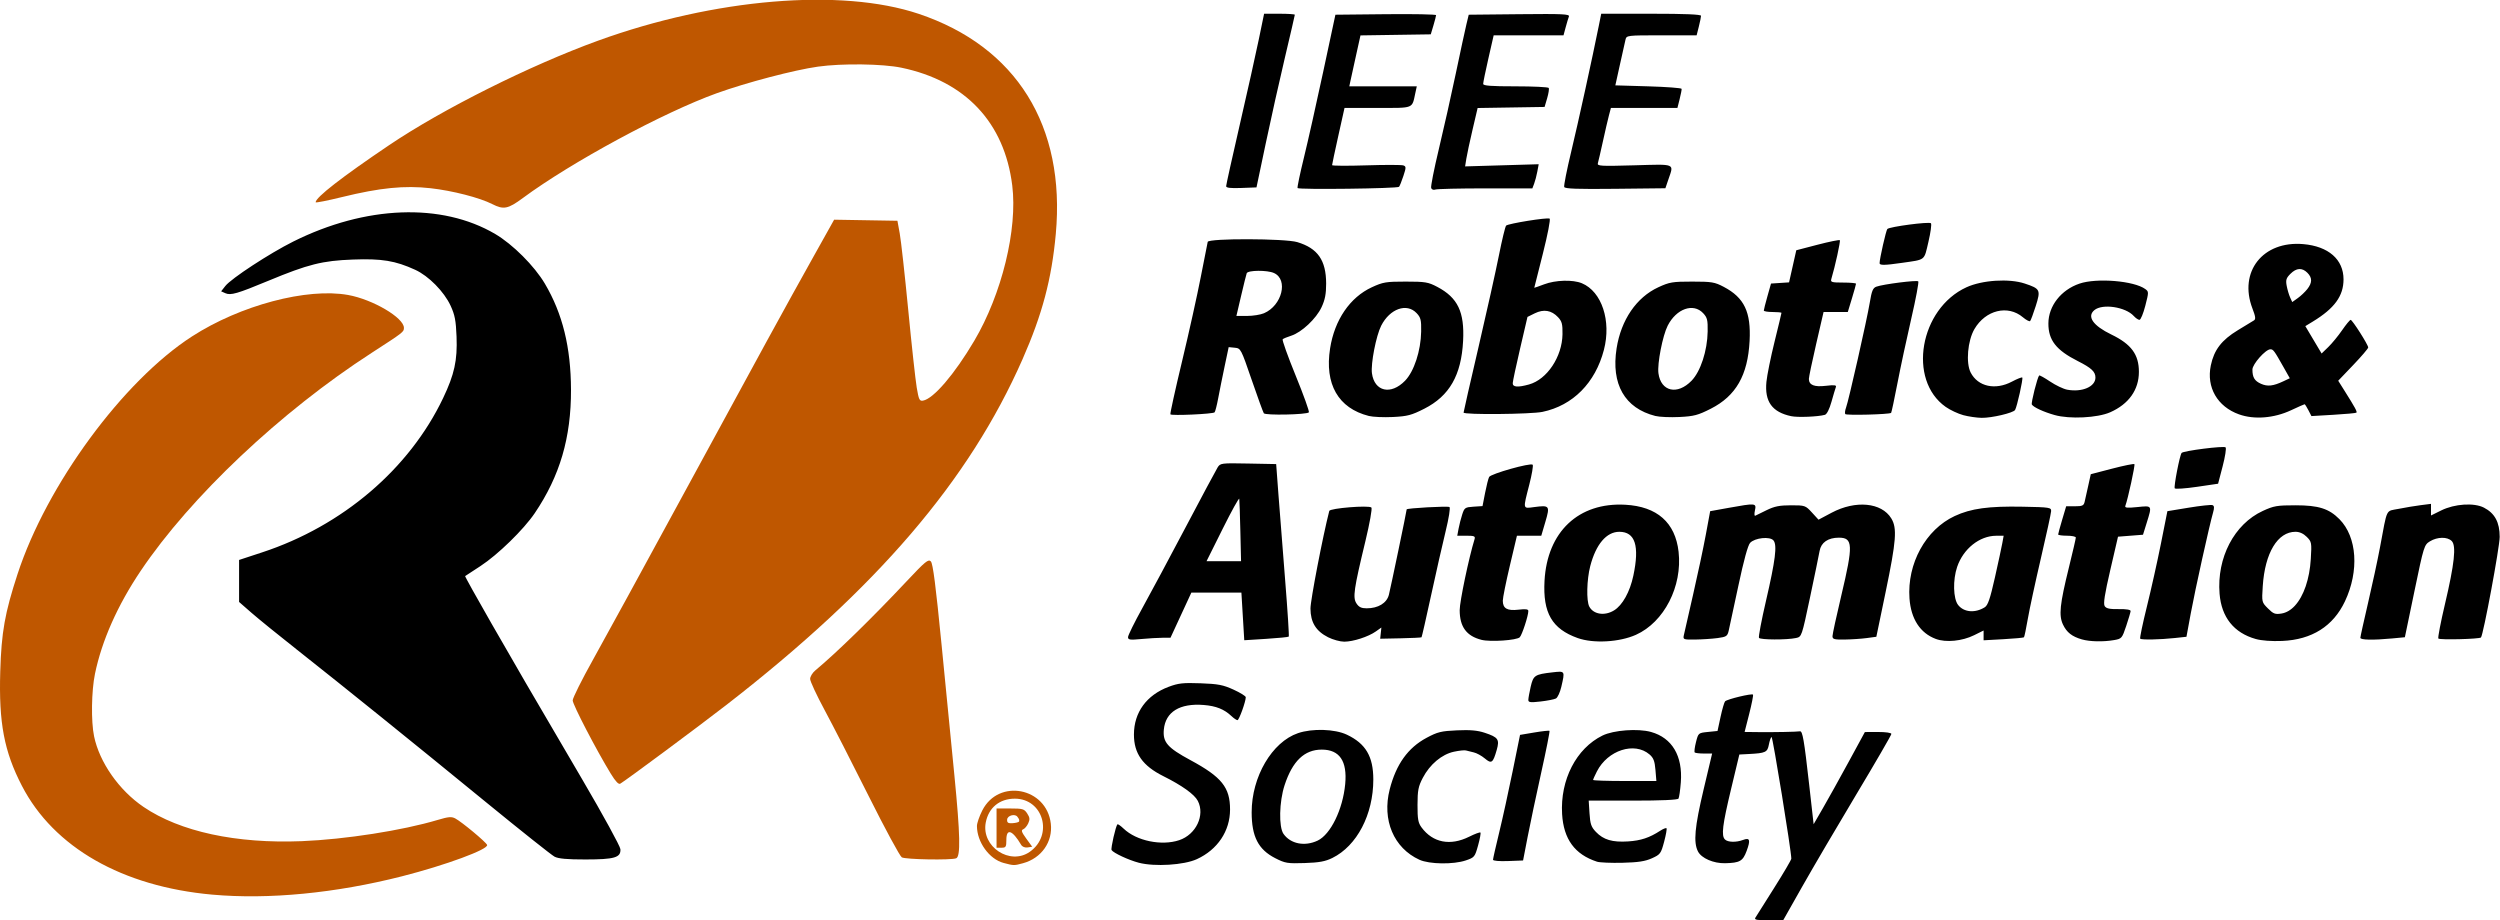 <?xml version="1.0" encoding="UTF-8" standalone="no"?>
<!-- Created with Inkscape (http://www.inkscape.org/) -->

<svg
   xmlns:dc="http://purl.org/dc/elements/1.1/"
   xmlns:cc="http://creativecommons.org/ns#"
   xmlns:rdf="http://www.w3.org/1999/02/22-rdf-syntax-ns#"
   xmlns:svg="http://www.w3.org/2000/svg"
   xmlns="http://www.w3.org/2000/svg"
   xmlns:sodipodi="http://sodipodi.sourceforge.net/DTD/sodipodi-0.dtd"
   xmlns:inkscape="http://www.inkscape.org/namespaces/inkscape"
   version="1.1"
   id="svg149"
   width="1698.667"
   height="625.333"
   viewBox="0 0 1698.667 625.333"
   sodipodi:docname="ieee_logo.svg"
   inkscape:label="top"
   inkscape:version="0.92.1 r15371"
   inkscape:export-filename="/home/qaute/now/ras/site/resources/meta/ieee_logo.svg.png"
   inkscape:export-xdpi="15.372056"
   inkscape:export-ydpi="15.372056">
  <defs
     id="defs153" />
  <sodipodi:namedview
     pagecolor="#ffffff"
     bordercolor="#666666"
     borderopacity="1"
     objecttolerance="10"
     gridtolerance="10"
     guidetolerance="10"
     inkscape:pageopacity="0"
     inkscape:pageshadow="2"
     inkscape:window-width="1920"
     inkscape:window-height="1080"
     id="namedview151"
     showgrid="false"
     inkscape:zoom="0.72264756"
     inkscape:cx="818.01599"
     inkscape:cy="388.40352"
     inkscape:window-x="1920"
     inkscape:window-y="0"
     inkscape:window-maximized="1"
     inkscape:current-layer="layer1" />
  <g
     inkscape:groupmode="layer"
     id="layer1"
     inkscape:label="bottom"
     style="display:inline">
    <path
       style="fill:#000000;stroke-width:1.333"
       d="m 1192.648,623.666 c 0.56,-0.917 6.295,-10.017 12.745,-20.223 6.45,-10.206 11.738,-19.206 11.75,-20 0.073,-4.8 -12.664,-83.204 -13.439,-82.726 -0.521,0.322 -1.342,2.687 -1.823,5.256 -0.967,5.155 -2.243,5.759 -13.409,6.344 l -6.649,0.348 -5.588,23.333 c -5.913,24.688 -6.777,31.803 -4.18,34.4 1.927,1.927 7.643,2.075 12.266,0.318 4.662,-1.773 5.239,-0.025 2.461,7.457 -2.585,6.962 -4.617,8.123 -14.633,8.359 -7.82,0.184 -16.035,-3.37 -18.412,-7.966 -3.201,-6.191 -2.261,-16.569 3.827,-42.234 l 5.772,-24.333 h -5.551 c -3.053,0 -5.882,-0.33 -6.285,-0.734 -0.404,-0.404 -0.018,-3.554 0.858,-7 1.587,-6.25 1.608,-6.268 8.116,-6.933 l 6.525,-0.667 2.062,-9.565 c 1.134,-5.261 2.524,-10.023 3.089,-10.583 1.523,-1.508 18.343,-5.538 18.958,-4.542 0.291,0.471 -0.874,6.369 -2.588,13.106 l -3.117,12.251 9.527,0.105 c 10.552,0.116 26.122,-0.184 28.06,-0.541 1.792,-0.331 2.838,5.702 6.264,36.114 l 3.042,27.011 6.37,-11.011 c 3.504,-6.056 11.34,-20.148 17.413,-31.316 l 11.043,-20.305 9,-0.028 c 5.182,-0.016 9,0.542 9,1.317 0,0.74 -10.694,19.19 -23.764,41 -13.07,21.81 -29.618,50.005 -36.773,62.655 l -13.009,23 h -9.972 c -7.631,0 -9.733,-0.391 -8.955,-1.667 z m -418.86,-37.462 c -6.865,-1.786 -17.287,-6.639 -18.511,-8.618 -0.658,-1.065 2.808,-16.292 3.98,-17.489 0.307,-0.313 2.202,1.005 4.211,2.929 8.693,8.324 25.724,11.865 37.749,7.848 11.46,-3.828 17.689,-16.976 12.655,-26.711 -2.285,-4.419 -10.667,-10.429 -23.418,-16.791 -14.076,-7.023 -20.009,-15.43 -19.987,-28.319 0.025,-15.013 8.547,-26.73 23.544,-32.372 6.646,-2.5 9.811,-2.851 21.776,-2.415 11.883,0.433 15.26,1.084 22.333,4.304 4.583,2.087 8.333,4.409 8.333,5.161 0,2.979 -4.557,15.602 -5.633,15.602 -0.63,0 -2.47,-1.251 -4.09,-2.78 -4.954,-4.677 -10.456,-6.875 -18.884,-7.544 -16.22,-1.288 -25.909,4.676 -27.06,16.656 -0.829,8.624 2.433,12.382 18.071,20.818 21.276,11.477 26.941,18.55 26.916,33.605 -0.024,14.597 -8.496,27.241 -22.569,33.684 -8.792,4.025 -28.602,5.248 -39.418,2.433 z m 92.668,-3.12 c -11.49,-5.878 -15.98,-14.619 -15.994,-31.137 -0.021,-24.149 13.818,-47.775 31.516,-53.805 9.698,-3.304 24.972,-2.827 33.143,1.036 12.844,6.072 18,14.809 18,30.499 0,23.767 -11.119,45.05 -27.84,53.288 -4.813,2.372 -8.931,3.127 -18.827,3.453 -11.694,0.386 -13.229,0.13 -19.999,-3.333 z m 28.857,-11.931 c 8.81,-4.181 17.105,-21.212 18.712,-38.423 1.458,-15.619 -3.836,-23.397 -15.926,-23.397 -11.792,0 -19.907,7.776 -25.281,24.225 -3.652,11.177 -4.02,28.377 -0.708,33.056 4.822,6.813 14.445,8.695 23.203,4.539 z m 69.141,13.024 c -17.476,-7.966 -25.522,-27.032 -20.19,-47.844 4.369,-17.052 12.371,-28.228 25.078,-35.027 7.438,-3.979 9.9,-4.583 20.64,-5.065 9.021,-0.405 13.94,0.033 18.897,1.679 9.115,3.028 10.136,4.498 8.09,11.649 -2.553,8.92 -3.523,9.609 -8.106,5.752 -2.172,-1.827 -5.552,-3.673 -7.513,-4.1 -1.96,-0.428 -4.335,-1.017 -5.277,-1.309 -0.942,-0.292 -4.626,0.093 -8.185,0.857 -8.207,1.76 -16.355,8.593 -21.123,17.713 -3.073,5.878 -3.586,8.492 -3.613,18.415 -0.027,9.675 0.424,12.18 2.757,15.333 7.684,10.383 19.513,12.68 32.351,6.282 3.848,-1.918 7.29,-3.194 7.648,-2.836 0.358,0.358 -0.364,4.302 -1.605,8.764 -2.172,7.814 -2.478,8.189 -8.29,10.169 -8.44,2.876 -24.793,2.651 -31.56,-0.434 z m 120.658,1.314 c -15.094,-4.909 -22.701,-15.29 -23.714,-32.362 -1.38,-23.259 9.619,-44.628 27.465,-53.359 7.545,-3.691 24.094,-4.908 32.967,-2.424 14.322,4.01 21.592,16.277 20.24,34.153 -0.405,5.361 -1.12,10.366 -1.589,11.124 -0.545,0.882 -11.668,1.378 -30.928,1.378 h -30.077 l 0.55,8.644 c 0.464,7.29 1.149,9.269 4.375,12.636 5.118,5.342 11.164,7.123 21.84,6.436 8.67,-0.558 14.515,-2.501 21.824,-7.253 1.987,-1.292 3.909,-2.053 4.27,-1.691 0.362,0.362 -0.364,4.485 -1.613,9.163 -2.15,8.055 -2.588,8.649 -8.27,11.224 -4.578,2.074 -9.318,2.802 -20,3.069 -7.7,0.193 -15.504,-0.139 -17.342,-0.736 z m 39.712,-62.384 c -0.498,-6.003 -1.33,-8.164 -4.04,-10.495 -10.19,-8.765 -28.379,-2.891 -35.742,11.541 -1.423,2.79 -2.588,5.397 -2.588,5.793 0,0.396 9.674,0.72 21.498,0.72 h 21.498 z m -110.37,61.051 c 0,-0.708 1.875,-8.983 4.167,-18.389 2.292,-9.406 6.423,-28.202 9.181,-41.769 l 5.013,-24.667 9.734,-1.641 c 5.354,-0.902 9.982,-1.393 10.285,-1.09 0.303,0.303 -2.222,13.041 -5.61,28.307 -3.389,15.266 -7.551,34.957 -9.25,43.757 l -3.089,16 -10.216,0.389 c -5.947,0.227 -10.216,-0.148 -10.216,-0.898 z m -637.654,-2.081 c -2.01,-1.049 -23.01,-17.738 -46.667,-37.088 -50.524,-41.326 -96.248,-78.209 -128.144,-103.369 -12.578,-9.921 -26.619,-21.318 -31.202,-25.326 l -8.333,-7.287 v -14.272 -14.272 l 15.667,-5.152 c 54.606,-17.958 99.997,-56.658 122.97,-104.846 7.669,-16.086 9.752,-25.612 9.122,-41.717 -0.429,-10.985 -1.165,-14.799 -4.059,-21.062 -4.419,-9.56 -14.912,-20.196 -24.052,-24.378 -13.51,-6.182 -22.672,-7.689 -42.307,-6.958 -20.754,0.773 -30.376,3.186 -57.341,14.381 -21.291,8.84 -25.69,10.113 -29.33,8.488 l -2.865,-1.278 2.863,-3.64 c 4.014,-5.103 30.082,-22.161 46.07,-30.147 49.213,-24.581 100.922,-26.533 137.261,-5.182 11.936,7.013 26.662,21.739 33.772,33.772 12.023,20.348 17.652,43.195 17.748,72.035 0.108,32.555 -7.549,58.636 -24.629,83.889 -7.573,11.196 -25.041,28.217 -36.891,35.947 -5.5,3.588 -10.186,6.653 -10.413,6.812 -0.227,0.159 7.802,14.603 17.841,32.099 19.379,33.77 21.828,37.979 61.799,106.181 14.088,24.038 25.725,45.302 25.86,47.254 0.396,5.717 -3.949,7 -23.754,7.013 -12.455,0.01 -18.362,-0.525 -20.988,-1.895 z m 661.654,-106.511 c 0,-1.116 0.717,-5.134 1.593,-8.929 1.794,-7.771 2.785,-8.43 14.741,-9.789 8.715,-0.991 8.614,-1.154 6.084,9.803 -0.87,3.77 -2.52,7.347 -3.667,7.949 -1.147,0.602 -5.834,1.522 -10.418,2.045 -6.988,0.797 -8.333,0.623 -8.333,-1.079 z m -136.04,-42.566 c -8.289,-4.187 -11.952,-10.153 -11.992,-19.53 -0.024,-5.577 8.381,-49.203 12.777,-66.319 0.475,-1.849 26.963,-3.98 28.629,-2.303 0.638,0.642 -1.165,10.733 -4.072,22.797 -7.907,32.811 -8.704,38.367 -6.078,42.375 1.642,2.507 3.332,3.313 6.939,3.313 7.793,0 13.616,-3.532 15.076,-9.146 1.142,-4.391 12.095,-56.983 12.095,-58.077 0,-0.84 27.835,-2.37 29.084,-1.598 0.7,0.432 -0.424,7.515 -2.61,16.457 -2.111,8.634 -6.569,28.285 -9.906,43.67 -3.337,15.385 -6.251,28.155 -6.474,28.378 -0.223,0.223 -6.636,0.535 -14.25,0.694 l -13.844,0.288 0.406,-3.809 0.406,-3.809 -3.74,2.652 c -5.1,3.616 -15.443,6.967 -21.504,6.967 -2.752,0 -7.676,-1.35 -10.943,-3 z m 104.204,1.749 c -10.204,-2.601 -14.781,-8.828 -14.811,-20.152 -0.016,-5.859 6.199,-35.524 10.11,-48.263 0.612,-1.992 -0.197,-2.333 -5.522,-2.333 h -6.238 l 0.91,-4.852 c 0.501,-2.669 1.617,-7.019 2.482,-9.667 1.469,-4.501 1.968,-4.84 7.673,-5.211 l 6.101,-0.397 1.736,-8.936 c 0.955,-4.915 2.195,-9.797 2.756,-10.849 1.159,-2.175 28.137,-9.783 29.581,-8.343 0.518,0.517 -0.52,6.636 -2.307,13.598 -4.368,17.018 -4.536,16.246 3.308,15.206 10.52,-1.395 10.861,-0.948 7.632,10.017 l -2.779,9.435 h -8.27 -8.27 l -4.809,20.333 c -2.645,11.183 -4.803,21.91 -4.795,23.837 0.021,5.295 3.003,6.988 10.704,6.076 4.898,-0.58 6.643,-0.341 6.643,0.908 0,3.213 -4.232,16.183 -5.821,17.838 -1.995,2.079 -19.986,3.293 -26.015,1.756 z m 65.367,-1.214 c -17.446,-6.236 -23.723,-17.061 -22.536,-38.868 1.815,-33.358 23.155,-53.467 54.883,-51.717 21.617,1.192 33.963,12.086 36.212,31.952 2.66,23.494 -9.843,47.836 -28.982,56.425 -11.221,5.036 -28.907,6.022 -39.578,2.208 z m 24.697,-18.79 c 5.739,-3.499 10.785,-12.575 13.12,-23.594 4.301,-20.299 1.26,-29.818 -9.523,-29.818 -8.717,0 -15.896,8.459 -19.755,23.28 -2.383,9.153 -2.725,23.67 -0.649,27.549 2.847,5.32 10.412,6.482 16.808,2.582 z m 218.645,19.39 c -10.626,-3.954 -16.899,-13.593 -17.898,-27.498 -1.699,-23.664 11.005,-46.823 30.724,-56.007 11.068,-5.155 23.046,-6.795 46.3,-6.341 18.364,0.359 19.328,0.512 19.217,3.045 -0.064,1.467 -3.196,15.867 -6.959,32 -3.763,16.133 -7.765,34.688 -8.893,41.232 -1.128,6.545 -2.301,12.149 -2.606,12.454 -0.305,0.305 -6.601,0.888 -13.99,1.295 l -13.435,0.74 v -3.323 -3.323 l -6.479,3.206 c -8.112,4.015 -19.1,5.081 -25.981,2.521 z m 33.223,-21.503 c 2.169,-1.347 3.656,-5.691 6.911,-20.175 2.281,-10.152 4.554,-20.707 5.051,-23.457 l 0.904,-5 -5.148,0.029 c -11.275,0.064 -22.256,8.839 -26.445,21.134 -3.019,8.862 -2.696,21.64 0.656,25.901 3.933,5 11.492,5.655 18.07,1.568 z m 66.063,21.831 c -6.755,-1.943 -10.345,-4.757 -12.878,-10.095 -2.945,-6.205 -2.169,-13.695 4.016,-38.777 2.587,-10.492 4.703,-19.642 4.703,-20.333 0,-0.692 -2.7,-1.258 -6,-1.258 -3.3,0 -6,-0.385 -6,-0.856 0,-0.471 1.226,-4.971 2.723,-10 l 2.723,-9.144 h 5.918 c 5.041,0 6.022,-0.445 6.618,-3 0.385,-1.65 1.483,-6.553 2.44,-10.896 l 1.741,-7.896 14.471,-3.774 c 7.959,-2.076 14.787,-3.458 15.173,-3.072 0.609,0.609 -4.385,23.603 -6.159,28.358 -0.504,1.352 1.251,1.526 8.188,0.816 10.199,-1.045 10.06,-1.282 6.301,10.797 l -2.49,8 -8.491,0.667 -8.491,0.667 -5.219,22.503 c -3.858,16.633 -4.856,23.068 -3.827,24.667 1.052,1.635 3.386,2.132 9.553,2.034 5.162,-0.082 8.124,0.408 8.063,1.333 -0.053,0.804 -1.404,5.361 -3,10.126 -2.813,8.397 -3.067,8.692 -8.236,9.59 -7.362,1.278 -16.47,1.088 -21.84,-0.457 z m 118.07,-0.288 c -14.825,-4.181 -23.275,-14.761 -24.558,-30.748 -1.963,-24.451 9.957,-47.297 29.349,-56.255 7.488,-3.459 9.7,-3.839 22.312,-3.839 15.595,0 22.677,2.247 29.801,9.453 11.97,12.11 13.501,35.128 3.712,55.831 -7.988,16.895 -22.473,26.033 -42.615,26.884 -7.19,0.304 -14.001,-0.198 -18.002,-1.327 z m 26.596,-22.586 c 6.05,-6.55 10.014,-18.186 10.835,-31.805 0.668,-11.085 0.558,-11.688 -2.755,-15 -2.248,-2.248 -4.912,-3.451 -7.639,-3.451 -12.149,0 -20.77,14.304 -22.251,36.92 -0.713,10.885 -0.702,10.933 3.53,15.164 3.696,3.696 4.883,4.143 9.183,3.46 3.256,-0.518 6.355,-2.319 9.097,-5.288 z m -792.826,21.315 c 0,-1.181 4.411,-10.118 9.802,-19.86 5.391,-9.741 18.658,-34.511 29.481,-55.045 10.823,-20.533 20.537,-38.7 21.586,-40.37 1.858,-2.958 2.393,-3.027 20.852,-2.667 l 18.945,0.37 1.542,20.667 c 0.848,11.367 2.904,37.611 4.568,58.32 1.664,20.709 2.761,37.918 2.438,38.242 -0.323,0.324 -7.258,1.01 -15.41,1.526 l -14.822,0.938 -0.972,-16.18 -0.972,-16.18 h -17.003 -17.003 l -7.09,15.333 -7.09,15.333 -5.426,0.01 c -2.984,0.01 -9.476,0.392 -14.426,0.86 -7.739,0.731 -9,0.549 -9,-1.298 z m 76.331,-71.904 c -0.262,-11.183 -0.593,-21.114 -0.737,-22.068 -0.144,-0.954 -5.209,8.196 -11.256,20.333 l -10.995,22.068 h 11.731 11.731 z m 301.319,70.667 c 0.345,-1.65 3.18,-14.1 6.301,-27.667 3.12,-13.567 7.006,-31.867 8.635,-40.667 l 2.962,-16 12.559,-2.266 c 18.451,-3.328 18.964,-3.278 17.858,1.757 -0.502,2.287 -0.4,3.906 0.227,3.599 0.627,-0.308 4.141,-2.029 7.807,-3.825 5.229,-2.561 8.773,-3.265 16.436,-3.265 9.546,0 9.871,0.112 14.251,4.89 l 4.481,4.89 8.892,-4.722 c 16.311,-8.661 33.959,-6.986 40.566,3.851 4.034,6.617 3.381,15.172 -3.797,49.757 l -6.365,30.667 -6.566,0.883 c -3.611,0.486 -10.316,0.936 -14.899,1 -7.183,0.101 -8.333,-0.215 -8.333,-2.286 0,-1.322 2.7,-13.772 6,-27.667 8.159,-34.358 7.951,-39.264 -1.666,-39.264 -7.345,0 -12.083,3.259 -13.091,9.003 -0.482,2.748 -3.416,16.997 -6.52,31.663 -5.64,26.647 -5.647,26.667 -9.517,27.509 -6.194,1.347 -24.308,1.277 -25.157,-0.097 -0.426,-0.69 1.702,-11.94 4.73,-25 6.453,-27.833 7.725,-38.062 5.124,-41.197 -2.381,-2.869 -12.622,-1.812 -15.867,1.638 -1.512,1.608 -4.323,11.862 -7.99,29.147 -3.111,14.667 -6.08,28.467 -6.598,30.667 -0.849,3.604 -1.595,4.088 -7.528,4.883 -3.622,0.486 -10.406,0.936 -15.075,1 -8.126,0.112 -8.462,-0.012 -7.862,-2.883 z m 310.097,2.302 c -0.384,-0.384 1.644,-10.134 4.505,-21.667 2.862,-11.533 7.174,-30.869 9.583,-42.969 l 4.38,-22 14.477,-2.38 c 7.962,-1.309 15.231,-2.09 16.153,-1.736 1.243,0.477 1.349,1.781 0.409,5.046 -2.515,8.741 -12.251,52.756 -15.131,68.403 l -2.945,16 -7.922,0.855 c -10.227,1.104 -22.616,1.34 -23.509,0.447 z m 149.587,-0.608 c 0,-0.718 2.351,-11.368 5.223,-23.667 2.873,-12.298 6.518,-29.261 8.101,-37.694 5.177,-27.585 3.656,-24.444 12.72,-26.262 4.376,-0.878 11.106,-1.997 14.956,-2.487 l 7,-0.891 v 3.95 3.95 l 6.94,-3.435 c 9.101,-4.504 22.331,-5.368 29.033,-1.895 7.392,3.83 10.693,9.969 10.693,19.887 0,6.912 -11.118,66.633 -12.72,68.323 -1.056,1.114 -28.299,1.781 -28.961,0.709 -0.401,-0.65 1.604,-11.082 4.455,-23.182 6.515,-27.645 7.831,-39.87 4.636,-43.065 -2.971,-2.971 -9.726,-2.879 -14.775,0.2 -3.935,2.4 -4.186,3.205 -10.543,33.822 l -6.513,31.364 -8.79,0.83 c -12.858,1.215 -21.457,1.032 -21.457,-0.457 z m -126.123,-101.56 c -0.743,-1.202 3.409,-22.563 4.676,-24.052 1.237,-1.454 28.66,-4.934 29.875,-3.79 0.602,0.566 -0.298,6.357 -2,12.869 l -3.094,11.84 -14.388,2.118 c -7.913,1.165 -14.694,1.622 -15.069,1.016 z m -547.564,-49.163 c -20.818,-5.272 -30.171,-21.599 -26.335,-45.971 3.041,-19.322 13.501,-34.624 28.359,-41.486 7.587,-3.504 9.638,-3.847 22.997,-3.843 13.349,0.004 15.28,0.328 21.493,3.601 13.904,7.325 18.545,17.053 17.518,36.721 -1.218,23.327 -9.261,37.368 -26.385,46.064 -8.671,4.403 -11.426,5.13 -21.293,5.621 -6.233,0.31 -13.593,-0.01 -16.354,-0.708 z m 24.607,-23.96 c 6.113,-6.299 10.703,-20.328 10.926,-33.396 0.134,-7.876 -0.269,-9.514 -3.078,-12.506 -6.677,-7.11 -18.181,-3.046 -24.074,8.505 -3.436,6.734 -7.16,25.859 -6.293,32.319 1.675,12.485 12.879,15.012 22.52,5.078 z m 170.059,23.96 c -20.818,-5.272 -30.171,-21.599 -26.335,-45.971 3.041,-19.322 13.501,-34.624 28.359,-41.486 7.587,-3.504 9.638,-3.847 22.997,-3.843 13.35,0.004 15.28,0.328 21.493,3.601 13.905,7.325 18.545,17.053 17.518,36.721 -1.218,23.327 -9.261,37.368 -26.385,46.064 -8.671,4.403 -11.426,5.13 -21.293,5.621 -6.233,0.31 -13.593,-0.01 -16.354,-0.708 z m 24.607,-23.96 c 6.113,-6.299 10.703,-20.328 10.926,-33.396 0.134,-7.876 -0.269,-9.514 -3.078,-12.506 -6.677,-7.11 -18.181,-3.046 -24.074,8.505 -3.436,6.734 -7.16,25.859 -6.293,32.319 1.675,12.485 12.879,15.012 22.52,5.078 z m 67.747,24.119 c -13.028,-2.755 -18.197,-9.904 -16.888,-23.36 0.433,-4.457 2.91,-16.688 5.505,-27.179 2.594,-10.491 4.717,-19.341 4.717,-19.667 0,-0.325 -2.7,-0.591 -6,-0.591 -3.3,0 -5.998,-0.45 -5.995,-1 0,-0.55 1.105,-4.9 2.448,-9.667 l 2.443,-8.667 6.134,-0.403 6.134,-0.403 2.454,-10.908 2.454,-10.908 14.447,-3.761 c 7.946,-2.069 14.759,-3.45 15.139,-3.07 0.572,0.572 -3.207,17.789 -5.806,26.452 -0.617,2.056 0.339,2.333 8.056,2.333 4.816,0 8.757,0.357 8.757,0.793 0,0.436 -1.258,4.936 -2.797,10 l -2.796,9.207 h -8.233 -8.233 l -5.012,21.667 c -2.757,11.917 -4.993,22.643 -4.97,23.837 0.08,4.145 3.639,5.578 11.55,4.648 5.909,-0.695 7.325,-0.509 6.788,0.889 -0.373,0.972 -1.716,5.468 -2.986,9.992 -1.415,5.045 -3.147,8.461 -4.476,8.834 -4.661,1.307 -18.405,1.867 -22.835,0.93 z m 116.896,-0.707 c -3.54,-0.952 -8.931,-3.483 -11.98,-5.626 -26.046,-18.306 -17.646,-66.701 14.105,-81.264 10.683,-4.9 28.978,-6.076 39.605,-2.546 10.566,3.509 10.96,4.316 7.478,15.298 -1.632,5.146 -3.347,9.737 -3.812,10.202 -0.465,0.465 -2.688,-0.705 -4.941,-2.601 -10.217,-8.597 -25.318,-4.908 -32.905,8.038 -4.619,7.882 -5.921,23.023 -2.541,29.559 4.951,9.573 16.746,12.15 28.066,6.131 3.502,-1.862 6.652,-3.102 7,-2.754 0.687,0.687 -3.603,19.928 -4.917,22.053 -1.231,1.991 -15.86,5.432 -22.667,5.331 -3.329,-0.05 -8.95,-0.869 -12.49,-1.82 z m 62.077,-0.072 c -7.503,-2.11 -14.352,-5.266 -15.516,-7.15 -0.649,-1.05 3.758,-18.527 4.98,-19.749 0.287,-0.287 3.634,1.571 7.437,4.13 3.803,2.559 9.021,5.048 11.595,5.531 10.081,1.891 19.198,-2.015 19.198,-8.225 0,-3.995 -2.707,-6.531 -11.955,-11.199 -14.77,-7.456 -20.074,-14.252 -20.016,-25.647 0.061,-11.832 8.591,-22.732 21.133,-27.006 11.724,-3.995 37.042,-1.902 44.695,3.694 2.413,1.765 2.413,2.062 0.015,11.374 -1.355,5.259 -3.137,9.562 -3.961,9.562 -0.824,0 -2.564,-1.178 -3.868,-2.619 -5.612,-6.201 -21.289,-8.547 -26.762,-4.005 -5.252,4.359 -0.934,10.571 11.536,16.595 13.506,6.525 18.707,13.571 18.707,25.346 0,12.216 -6.868,21.891 -19.507,27.48 -8.615,3.81 -27.511,4.755 -37.71,1.887 z m 125.27,-0.465 c -14.729,-5.269 -22.29,-18.387 -19.18,-33.279 2.2,-10.538 7.327,-17.221 18.332,-23.897 5.099,-3.093 10.032,-6.093 10.962,-6.667 1.326,-0.818 1.111,-2.555 -1,-8.057 -9.59,-24.997 7.072,-46.154 34.485,-43.788 17.176,1.483 27.401,10.429 27.39,23.966 -0.013,11.299 -6.14,19.706 -20.929,28.699 l -5.03,3.059 2.697,4.539 c 1.483,2.497 3.973,6.683 5.532,9.304 l 2.836,4.764 4.551,-4.411 c 2.503,-2.426 6.727,-7.57 9.386,-11.431 2.659,-3.861 5.268,-7.02 5.798,-7.02 1.155,0 11.927,16.942 11.927,18.758 0,0.699 -4.586,6.071 -10.191,11.937 l -10.19,10.666 4.394,6.986 c 7.158,11.38 8.639,14.116 7.962,14.716 -0.353,0.313 -7.371,0.961 -15.597,1.44 l -14.955,0.872 -2.079,-4.021 c -1.144,-2.212 -2.296,-4.021 -2.562,-4.021 -0.266,0 -4.424,1.844 -9.241,4.098 -11.564,5.411 -24.997,6.472 -35.298,2.787 z m 30.123,-22.489 4.366,-2.065 -4.231,-7.499 c -6.423,-11.384 -7,-12.166 -8.979,-12.166 -3.241,0 -12.189,10.083 -12.189,13.734 0,5.38 1.439,7.766 5.866,9.726 4.446,1.968 8.269,1.532 15.166,-1.73 z m 16.243,-62.626 c 3.437,-4.369 3.454,-7.707 0.057,-11.104 -3.601,-3.601 -7.433,-3.355 -11.528,0.741 -2.852,2.852 -3.263,4.175 -2.523,8.119 0.486,2.591 1.534,6.137 2.327,7.88 l 1.444,3.168 3.75,-2.67 c 2.062,-1.468 4.976,-4.228 6.474,-6.133 z m -772.481,85.086 c -0.286,-0.471 3.281,-16.685 7.927,-36.031 4.645,-19.346 10.371,-45.145 12.725,-57.333 2.353,-12.188 4.472,-22.91 4.708,-23.826 0.639,-2.48 52.544,-2.332 60.871,0.174 13.902,4.184 19.572,12.33 19.599,28.16 0.012,7.019 -0.759,10.999 -3.112,16.051 -3.634,7.804 -13.546,17.117 -20.625,19.377 -2.688,0.858 -5.299,1.938 -5.802,2.4 -0.503,0.461 3.493,11.639 8.88,24.839 5.387,13.2 9.399,24.383 8.915,24.852 -1.635,1.582 -29.595,2.142 -30.602,0.614 -0.52,-0.789 -4.245,-11.042 -8.278,-22.784 -7.24,-21.076 -7.386,-21.353 -11.469,-21.751 l -4.135,-0.403 -2.757,13.07 c -1.517,7.188 -3.487,16.97 -4.378,21.736 -0.891,4.767 -1.99,9.044 -2.441,9.505 -1.123,1.149 -29.378,2.42 -30.026,1.351 z m 63.582,-68.685 c 12.264,-5.226 16.666,-22.839 6.828,-27.321 -4.578,-2.086 -17.787,-1.979 -18.56,0.15 -0.333,0.917 -2.045,7.817 -3.804,15.333 l -3.198,13.667 h 7.222 c 3.972,0 9.152,-0.823 11.512,-1.828 z m 394.968,68.513 c -0.383,-0.62 -0.158,-2.546 0.502,-4.28 1.744,-4.586 14.275,-60.038 16.155,-71.489 1.308,-7.964 2.126,-9.943 4.467,-10.797 4.627,-1.69 27.5,-4.595 28.478,-3.617 0.492,0.492 -1.633,11.831 -4.724,25.197 -3.091,13.366 -7.331,33.177 -9.422,44.025 -2.091,10.848 -4.027,19.916 -4.301,20.151 -1.229,1.054 -30.532,1.816 -31.154,0.81 z m -259.34,-1.018 c 0,-0.55 4.551,-20.5 10.107,-44.333 5.556,-23.833 11.816,-51.965 13.911,-62.515 2.095,-10.55 4.296,-19.638 4.893,-20.195 1.519,-1.418 28.042,-5.679 29.55,-4.747 0.701,0.433 -1.282,10.725 -4.582,23.777 -3.2,12.657 -5.833,23.106 -5.851,23.218 -0.018,0.113 2.973,-0.937 6.648,-2.333 7.802,-2.964 19.577,-3.302 25.716,-0.737 13.516,5.647 20.086,25.547 14.947,45.274 -5.836,22.407 -21.085,37.791 -41.743,42.113 -7.86,1.645 -53.604,2.053 -53.596,0.478 z m 44.468,-19.109 c 12.243,-3.4 22.516,-18.812 22.74,-34.117 0.101,-6.921 -0.382,-8.761 -3.047,-11.598 -4.429,-4.715 -9.75,-5.597 -15.796,-2.617 l -4.952,2.441 -4.975,21.333 c -2.736,11.733 -5.005,22.383 -5.042,23.667 -0.079,2.737 3.413,3.018 11.073,0.891 z m 238.194,-82.415 c 0,-2.988 4.373,-22.258 5.267,-23.211 1.471,-1.567 28.411,-5.12 29.624,-3.907 0.568,0.568 -0.202,6.271 -1.712,12.674 -3.066,13.004 -1.636,11.879 -18.102,14.252 -11.748,1.693 -15.078,1.736 -15.078,0.191 z M 881.653,127.785 c -0.299,-0.485 1.642,-9.785 4.312,-20.667 2.671,-10.882 8.578,-37.185 13.127,-58.452 l 8.271,-38.667 34.212,-0.356 c 18.817,-0.196 34.203,0.104 34.192,0.667 -0.011,0.562 -0.827,3.723 -1.813,7.023 l -1.792,6 -23.881,0.362 -23.881,0.362 -3.166,14.304 c -1.741,7.867 -3.449,15.654 -3.795,17.304 l -0.63,3 h 22.928 22.928 l -0.943,4.333 c -2.41,11.081 -0.552,10.333 -25.681,10.333 h -22.478 l -4.228,19 c -2.325,10.45 -4.225,19.398 -4.222,19.886 0,0.487 10.442,0.548 23.197,0.136 12.755,-0.412 24.129,-0.39 25.274,0.05 1.886,0.724 1.883,1.405 -0.035,7.197 -1.165,3.519 -2.488,6.818 -2.941,7.331 -1.055,1.196 -68.234,2.027 -68.957,0.852 z m 90.782,-0.021 c -0.39,-1.015 1.955,-12.927 5.209,-26.472 3.255,-13.544 8.433,-36.626 11.507,-51.293 3.074,-14.667 6.312,-29.667 7.195,-33.333 l 1.606,-6.667 34.402,-0.356 c 29.653,-0.307 34.299,-0.088 33.658,1.583 -0.409,1.067 -1.401,4.377 -2.203,7.356 l -1.459,5.417 h -23.725 -23.725 l -3.575,15.667 c -1.966,8.617 -3.567,16.417 -3.557,17.333 0.014,1.265 5.301,1.667 21.94,1.667 12.057,0 22.225,0.492 22.597,1.093 0.372,0.601 -0.109,3.751 -1.067,7 l -1.743,5.907 -22.75,0.364 -22.75,0.364 -3.401,14.503 c -1.87,7.977 -3.785,16.903 -4.254,19.837 l -0.853,5.334 25.003,-0.739 25.003,-0.739 -0.94,5.013 c -0.517,2.757 -1.486,6.449 -2.154,8.204 l -1.213,3.191 h -31.924 c -17.558,0 -32.868,0.362 -34.022,0.805 -1.182,0.454 -2.407,-5e-4 -2.806,-1.041 z m 90.39,-0.718 c -0.341,-0.891 1.798,-11.691 4.755,-24 4.73,-19.693 14.411,-63.86 18.859,-86.046 l 1.537,-7.667 h 33.906 c 22.937,0 33.905,0.456 33.905,1.41 0,0.775 -0.671,4.075 -1.492,7.333 l -1.492,5.924 h -23.816 c -23.599,0 -23.823,0.027 -24.526,3 -0.39,1.65 -2.101,9.3 -3.802,17 l -3.093,14 22.448,0.667 c 12.346,0.367 22.513,1.134 22.592,1.704 0.079,0.571 -0.531,3.721 -1.357,7 l -1.501,5.963 h -22.596 -22.596 l -1.327,5 c -0.73,2.75 -2.574,10.7 -4.099,17.667 -1.525,6.967 -3.071,13.651 -3.435,14.855 -0.604,1.993 1.605,2.124 24.714,1.47 28.487,-0.806 26.953,-1.426 23.267,9.394 l -2.111,6.194 -34.06,0.377 c -25.788,0.285 -34.211,-0.017 -34.681,-1.243 z m -229.704,-0.545 c 0,-0.886 4.163,-19.661 9.251,-41.723 5.088,-22.062 10.89,-48.062 12.894,-57.779 l 3.643,-17.667 h 10.44 c 5.742,0 10.44,0.308 10.44,0.684 0,0.376 -3.02,13.426 -6.712,29 -3.692,15.574 -9.552,41.816 -13.022,58.316 l -6.311,30 -10.311,0.389 c -7.383,0.279 -10.311,-0.068 -10.311,-1.221 z"
       id="path169"
       inkscape:connector-curvature="0"
       sodipodi:nodetypes="cccccccccccccscssccccccccccccccccssscsccccccscccsccsscccscccccccscccccscccccccccccscccscccccccccccscccccscccccccssccssccccccccsccscccccsscssscccssssscccscccssscccsccccscscscccscccccsccccscccccccccccccccccsccccsccccssccccccccccccccccccsccccccccccsssccscccccccccccccccccccccsccccccssccccscccsccccccccccccccsscccccccccscccccsccccccccscsccccccccccccccccccccccccssccccccccscccscsccscccccccccccccccccccccccscccccccccccccccsssccccccccccssccccscccccccccscccccccccccccscscccccscccsccccccccsccccccccsscccccccscccccssccccccccccccccccccccccccsccccccccccsccccsccscccsscccccsccccsccccccscccssccccscccccccccccscscscccccccsccscccccscscccacccccccccscccccccssccscccsccccccccsscscssccsscccss" />
  </g>
  <g
     inkscape:groupmode="layer"
     id="layer2"
     inkscape:label="next"
     style="display:inline">
    <path
       style="display:inline;fill:#bf5700;fill-opacity:1;stroke-width:1.333"
       d="M 144.323,607.883 C 83.129,602.417 36.543,575.809 14.89,533.955 2.804,510.596 -0.88,491.151 0.17,456.262 c 0.805,-26.759 3.114,-39.765 11.75,-66.191 19.804,-60.594 71.653,-131.227 118.534,-161.475 32.797,-21.161 78.109,-33.196 106.064,-28.169 16.786,3.018 37.936,15.469 37.936,22.332 0,2.785 -0.267,2.991 -22,17.046 -61.764,39.944 -123.001,97.752 -156.848,148.067 -15.752,23.416 -26.424,47.441 -31.075,69.959 -2.416,11.698 -2.714,32.292 -0.615,42.436 3.671,17.732 16.946,36.691 33.617,48.013 24.734,16.797 63.017,25.073 107.587,23.261 29.526,-1.201 68.327,-7.264 92.234,-14.413 7.37,-2.204 9.434,-2.379 12,-1.016 4.449,2.362 20.862,16.014 21.616,17.979 1.133,2.953 -28.219,13.779 -57.774,21.308 -45.123,11.495 -90.61,15.901 -128.875,12.483 z m 537.625,-21.528 c -9.757,-2.582 -18.129,-14.165 -18.152,-25.116 -0.004,-1.885 1.643,-6.663 3.659,-10.617 11.13,-21.822 43.627,-15.573 46.531,8.947 1.468,12.398 -6.323,23.533 -18.864,26.959 -6.105,1.668 -6.224,1.666 -13.173,-0.173 z m 17.758,-7.573 c 16.182,-11.351 9.201,-36.116 -10.181,-36.116 -10.384,0 -17.854,6.16 -19.754,16.291 -3.065,16.34 16.465,29.273 29.935,19.824 z m -22.584,-16.116 v -13.333 h 9.303 c 8.491,0 9.496,0.295 11.522,3.388 1.788,2.728 1.926,4.034 0.709,6.704 -0.831,1.824 -2.383,3.651 -3.448,4.059 -1.532,0.588 -1.094,1.904 2.097,6.296 l 4.034,5.553 -3.089,0.467 c -1.88,0.284 -3.619,-0.424 -4.442,-1.811 -5.966,-10.047 -10.02,-11.391 -10.02,-3.323 0,4.8 -0.333,5.333 -3.333,5.333 h -3.333 z m 15.289,-4.422 c 0.226,-0.784 0.298,-1.529 -1.026,-3.153 -1.505,-2.436 -6.919,-1.063 -7.07,1.793 -0.112,2.124 0.633,2.618 3.675,2.437 2.099,-0.125 3.937,-0.593 4.421,-1.077 z m -79.662,24.293 c -1.305,-0.76 -11.419,-19.465 -22.475,-41.568 -11.056,-22.103 -24.538,-48.419 -29.96,-58.48 -5.422,-10.061 -9.858,-19.583 -9.858,-21.159 0,-1.576 1.564,-4.17 3.475,-5.765 14.756,-12.312 38.538,-35.531 62.285,-60.812 12.505,-13.313 14.566,-15.001 16.252,-13.314 1.424,1.424 3.342,16.302 7.293,56.579 2.949,30.056 6.864,69.947 8.701,88.647 3.987,40.591 4.305,55.34 1.218,56.524 -3.552,1.363 -34.404,0.818 -36.931,-0.653 z m -197.711,-56.788 c -9.837,-16.088 -25.916,-47.02 -25.916,-49.856 0,-1.623 6.237,-14.113 13.86,-27.755 7.623,-13.643 34.391,-62.605 59.485,-108.805 53.989,-99.399 71.484,-131.371 90.302,-165.032 l 13.994,-25.032 21.503,0.366 21.503,0.366 1.579,8.667 c 0.869,4.767 3.466,28.167 5.773,52 2.306,23.833 4.9,47.533 5.763,52.667 1.378,8.194 1.895,9.278 4.236,8.881 7.111,-1.207 21.379,-17.848 34.85,-40.643 18.745,-31.721 29.517,-75.795 25.813,-105.608 -5.314,-42.765 -31.831,-70.915 -75.329,-79.968 -12.821,-2.668 -40.361,-3.019 -56.667,-0.722 -16.162,2.277 -48.428,10.749 -68.667,18.03 -36.288,13.054 -98.919,46.896 -131.849,71.241 -10.109,7.474 -13.084,8.067 -20.774,4.144 -8.578,-4.376 -27.001,-9.12 -41.953,-10.802 -17.612,-1.982 -34.398,-0.309 -60.041,5.983 -9.927,2.436 -18.049,4.045 -18.049,3.576 0,-3.293 17.707,-17.06 49.863,-38.769 36.344,-24.536 95.936,-54.336 142.138,-71.078 79.004,-28.628 165.103,-35.835 217.679,-18.22 66.401,22.246 99.972,76.117 93.236,149.613 -2.805,30.605 -9.168,54.577 -22.563,85.009 -36.359,82.601 -98.801,155.516 -201.162,234.901 -18.751,14.542 -67.499,50.718 -72.198,53.579 -1.132,0.689 -3.205,-1.488 -6.411,-6.731 z"
       id="path169-3"
       inkscape:connector-curvature="0"
       sodipodi:nodetypes="scsssssssscssccccscccsccsscsccscccccccssccccccccssscscssccssssscccsscccssssssssssssssscs" />
  </g>
</svg>
